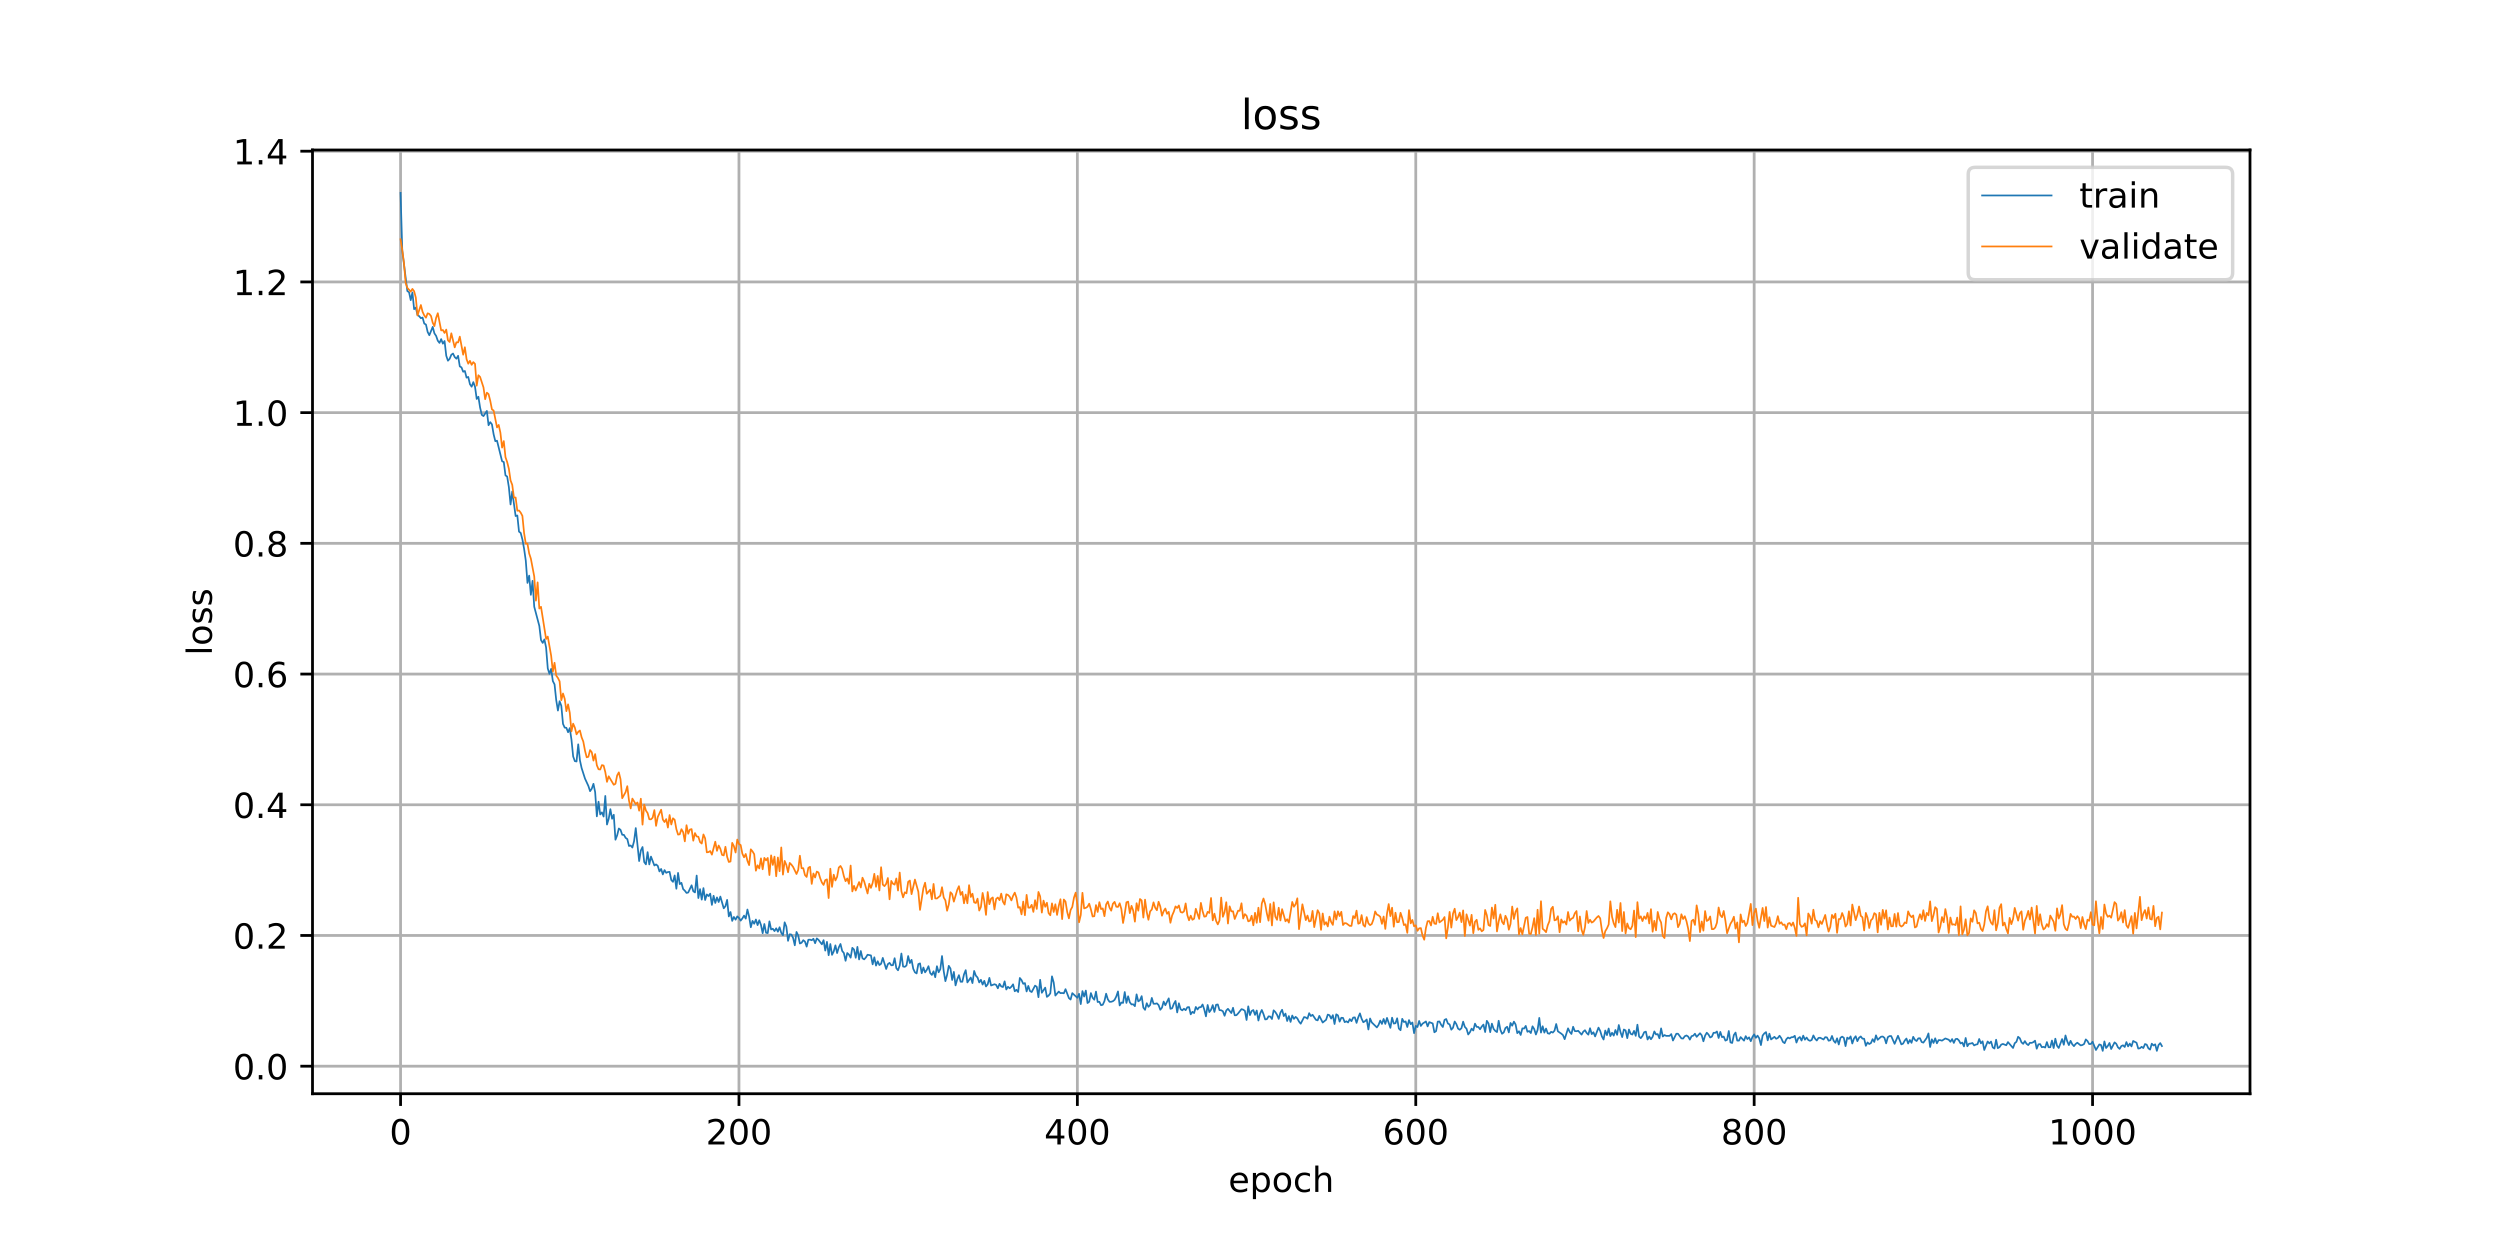 <?xml version="1.0" encoding="utf-8" standalone="no"?>
<!DOCTYPE svg PUBLIC "-//W3C//DTD SVG 1.1//EN"
  "http://www.w3.org/Graphics/SVG/1.1/DTD/svg11.dtd">
<!-- Created with matplotlib (https://matplotlib.org/) -->
<svg height="360pt" version="1.1" viewBox="0 0 720 360" width="720pt" xmlns="http://www.w3.org/2000/svg" xmlns:xlink="http://www.w3.org/1999/xlink">
 <defs>
  <style type="text/css">
*{stroke-linecap:butt;stroke-linejoin:round;}
  </style>
 </defs>
 <g id="figure_1">
  <g id="patch_1">
   <path d="M 0 360 
L 720 360 
L 720 0 
L 0 0 
z
" style="fill:#ffffff;"/>
  </g>
  <g id="axes_1">
   <g id="patch_2">
    <path d="M 90 315 
L 648 315 
L 648 43.2 
L 90 43.2 
z
" style="fill:#ffffff;"/>
   </g>
   <g id="matplotlib.axis_1">
    <g id="xtick_1">
     <g id="line2d_1">
      <path clip-path="url(#pe6200039af)" d="M 115.364 315 
L 115.364 43.2 
" style="fill:none;stroke:#b0b0b0;stroke-linecap:square;stroke-width:0.8;"/>
     </g>
     <g id="line2d_2">
      <defs>
       <path d="M 0 0 
L 0 3.5 
" id="m873f5fcf27" style="stroke:#000000;stroke-width:0.8;"/>
      </defs>
      <g>
       <use style="stroke:#000000;stroke-width:0.8;" x="115.364" xlink:href="#m873f5fcf27" y="315"/>
      </g>
     </g>
     <g id="text_1">
      <!-- 0 -->
      <defs>
       <path d="M 31.781 66.406 
Q 24.172 66.406 20.328 58.906 
Q 16.5 51.422 16.5 36.375 
Q 16.5 21.391 20.328 13.891 
Q 24.172 6.391 31.781 6.391 
Q 39.453 6.391 43.281 13.891 
Q 47.125 21.391 47.125 36.375 
Q 47.125 51.422 43.281 58.906 
Q 39.453 66.406 31.781 66.406 
z
M 31.781 74.219 
Q 44.047 74.219 50.516 64.516 
Q 56.984 54.828 56.984 36.375 
Q 56.984 17.969 50.516 8.266 
Q 44.047 -1.422 31.781 -1.422 
Q 19.531 -1.422 13.062 8.266 
Q 6.594 17.969 6.594 36.375 
Q 6.594 54.828 13.062 64.516 
Q 19.531 74.219 31.781 74.219 
z
" id="DejaVuSans-48"/>
      </defs>
      <g transform="translate(112.182 329.598)scale(0.1 -0.1)">
       <use xlink:href="#DejaVuSans-48"/>
      </g>
     </g>
    </g>
    <g id="xtick_2">
     <g id="line2d_3">
      <path clip-path="url(#pe6200039af)" d="M 212.822 315 
L 212.822 43.2 
" style="fill:none;stroke:#b0b0b0;stroke-linecap:square;stroke-width:0.8;"/>
     </g>
     <g id="line2d_4">
      <g>
       <use style="stroke:#000000;stroke-width:0.8;" x="212.822" xlink:href="#m873f5fcf27" y="315"/>
      </g>
     </g>
     <g id="text_2">
      <!-- 200 -->
      <defs>
       <path d="M 19.188 8.297 
L 53.609 8.297 
L 53.609 0 
L 7.328 0 
L 7.328 8.297 
Q 12.938 14.109 22.625 23.891 
Q 32.328 33.688 34.812 36.531 
Q 39.547 41.844 41.422 45.531 
Q 43.312 49.219 43.312 52.781 
Q 43.312 58.594 39.234 62.25 
Q 35.156 65.922 28.609 65.922 
Q 23.969 65.922 18.812 64.312 
Q 13.672 62.703 7.812 59.422 
L 7.812 69.391 
Q 13.766 71.781 18.938 73 
Q 24.125 74.219 28.422 74.219 
Q 39.75 74.219 46.484 68.547 
Q 53.219 62.891 53.219 53.422 
Q 53.219 48.922 51.531 44.891 
Q 49.859 40.875 45.406 35.406 
Q 44.188 33.984 37.641 27.219 
Q 31.109 20.453 19.188 8.297 
z
" id="DejaVuSans-50"/>
      </defs>
      <g transform="translate(203.279 329.598)scale(0.1 -0.1)">
       <use xlink:href="#DejaVuSans-50"/>
       <use x="63.623" xlink:href="#DejaVuSans-48"/>
       <use x="127.246" xlink:href="#DejaVuSans-48"/>
      </g>
     </g>
    </g>
    <g id="xtick_3">
     <g id="line2d_5">
      <path clip-path="url(#pe6200039af)" d="M 310.281 315 
L 310.281 43.2 
" style="fill:none;stroke:#b0b0b0;stroke-linecap:square;stroke-width:0.8;"/>
     </g>
     <g id="line2d_6">
      <g>
       <use style="stroke:#000000;stroke-width:0.8;" x="310.281" xlink:href="#m873f5fcf27" y="315"/>
      </g>
     </g>
     <g id="text_3">
      <!-- 400 -->
      <defs>
       <path d="M 37.797 64.312 
L 12.891 25.391 
L 37.797 25.391 
z
M 35.203 72.906 
L 47.609 72.906 
L 47.609 25.391 
L 58.016 25.391 
L 58.016 17.188 
L 47.609 17.188 
L 47.609 0 
L 37.797 0 
L 37.797 17.188 
L 4.891 17.188 
L 4.891 26.703 
z
" id="DejaVuSans-52"/>
      </defs>
      <g transform="translate(300.737 329.598)scale(0.1 -0.1)">
       <use xlink:href="#DejaVuSans-52"/>
       <use x="63.623" xlink:href="#DejaVuSans-48"/>
       <use x="127.246" xlink:href="#DejaVuSans-48"/>
      </g>
     </g>
    </g>
    <g id="xtick_4">
     <g id="line2d_7">
      <path clip-path="url(#pe6200039af)" d="M 407.74 315 
L 407.74 43.2 
" style="fill:none;stroke:#b0b0b0;stroke-linecap:square;stroke-width:0.8;"/>
     </g>
     <g id="line2d_8">
      <g>
       <use style="stroke:#000000;stroke-width:0.8;" x="407.74" xlink:href="#m873f5fcf27" y="315"/>
      </g>
     </g>
     <g id="text_4">
      <!-- 600 -->
      <defs>
       <path d="M 33.016 40.375 
Q 26.375 40.375 22.484 35.828 
Q 18.609 31.297 18.609 23.391 
Q 18.609 15.531 22.484 10.953 
Q 26.375 6.391 33.016 6.391 
Q 39.656 6.391 43.531 10.953 
Q 47.406 15.531 47.406 23.391 
Q 47.406 31.297 43.531 35.828 
Q 39.656 40.375 33.016 40.375 
z
M 52.594 71.297 
L 52.594 62.312 
Q 48.875 64.062 45.094 64.984 
Q 41.312 65.922 37.594 65.922 
Q 27.828 65.922 22.672 59.328 
Q 17.531 52.734 16.797 39.406 
Q 19.672 43.656 24.016 45.922 
Q 28.375 48.188 33.594 48.188 
Q 44.578 48.188 50.953 41.516 
Q 57.328 34.859 57.328 23.391 
Q 57.328 12.156 50.688 5.359 
Q 44.047 -1.422 33.016 -1.422 
Q 20.359 -1.422 13.672 8.266 
Q 6.984 17.969 6.984 36.375 
Q 6.984 53.656 15.188 63.938 
Q 23.391 74.219 37.203 74.219 
Q 40.922 74.219 44.703 73.484 
Q 48.484 72.75 52.594 71.297 
z
" id="DejaVuSans-54"/>
      </defs>
      <g transform="translate(398.196 329.598)scale(0.1 -0.1)">
       <use xlink:href="#DejaVuSans-54"/>
       <use x="63.623" xlink:href="#DejaVuSans-48"/>
       <use x="127.246" xlink:href="#DejaVuSans-48"/>
      </g>
     </g>
    </g>
    <g id="xtick_5">
     <g id="line2d_9">
      <path clip-path="url(#pe6200039af)" d="M 505.199 315 
L 505.199 43.2 
" style="fill:none;stroke:#b0b0b0;stroke-linecap:square;stroke-width:0.8;"/>
     </g>
     <g id="line2d_10">
      <g>
       <use style="stroke:#000000;stroke-width:0.8;" x="505.199" xlink:href="#m873f5fcf27" y="315"/>
      </g>
     </g>
     <g id="text_5">
      <!-- 800 -->
      <defs>
       <path d="M 31.781 34.625 
Q 24.75 34.625 20.719 30.859 
Q 16.703 27.094 16.703 20.516 
Q 16.703 13.922 20.719 10.156 
Q 24.75 6.391 31.781 6.391 
Q 38.812 6.391 42.859 10.172 
Q 46.922 13.969 46.922 20.516 
Q 46.922 27.094 42.891 30.859 
Q 38.875 34.625 31.781 34.625 
z
M 21.922 38.812 
Q 15.578 40.375 12.031 44.719 
Q 8.5 49.078 8.5 55.328 
Q 8.5 64.062 14.719 69.141 
Q 20.953 74.219 31.781 74.219 
Q 42.672 74.219 48.875 69.141 
Q 55.078 64.062 55.078 55.328 
Q 55.078 49.078 51.531 44.719 
Q 48 40.375 41.703 38.812 
Q 48.828 37.156 52.797 32.312 
Q 56.781 27.484 56.781 20.516 
Q 56.781 9.906 50.312 4.234 
Q 43.844 -1.422 31.781 -1.422 
Q 19.734 -1.422 13.25 4.234 
Q 6.781 9.906 6.781 20.516 
Q 6.781 27.484 10.781 32.312 
Q 14.797 37.156 21.922 38.812 
z
M 18.312 54.391 
Q 18.312 48.734 21.844 45.562 
Q 25.391 42.391 31.781 42.391 
Q 38.141 42.391 41.719 45.562 
Q 45.312 48.734 45.312 54.391 
Q 45.312 60.062 41.719 63.234 
Q 38.141 66.406 31.781 66.406 
Q 25.391 66.406 21.844 63.234 
Q 18.312 60.062 18.312 54.391 
z
" id="DejaVuSans-56"/>
      </defs>
      <g transform="translate(495.655 329.598)scale(0.1 -0.1)">
       <use xlink:href="#DejaVuSans-56"/>
       <use x="63.623" xlink:href="#DejaVuSans-48"/>
       <use x="127.246" xlink:href="#DejaVuSans-48"/>
      </g>
     </g>
    </g>
    <g id="xtick_6">
     <g id="line2d_11">
      <path clip-path="url(#pe6200039af)" d="M 602.657 315 
L 602.657 43.2 
" style="fill:none;stroke:#b0b0b0;stroke-linecap:square;stroke-width:0.8;"/>
     </g>
     <g id="line2d_12">
      <g>
       <use style="stroke:#000000;stroke-width:0.8;" x="602.657" xlink:href="#m873f5fcf27" y="315"/>
      </g>
     </g>
     <g id="text_6">
      <!-- 1000 -->
      <defs>
       <path d="M 12.406 8.297 
L 28.516 8.297 
L 28.516 63.922 
L 10.984 60.406 
L 10.984 69.391 
L 28.422 72.906 
L 38.281 72.906 
L 38.281 8.297 
L 54.391 8.297 
L 54.391 0 
L 12.406 0 
z
" id="DejaVuSans-49"/>
      </defs>
      <g transform="translate(589.932 329.598)scale(0.1 -0.1)">
       <use xlink:href="#DejaVuSans-49"/>
       <use x="63.623" xlink:href="#DejaVuSans-48"/>
       <use x="127.246" xlink:href="#DejaVuSans-48"/>
       <use x="190.869" xlink:href="#DejaVuSans-48"/>
      </g>
     </g>
    </g>
    <g id="text_7">
     <!-- epoch -->
     <defs>
      <path d="M 56.203 29.594 
L 56.203 25.203 
L 14.891 25.203 
Q 15.484 15.922 20.484 11.062 
Q 25.484 6.203 34.422 6.203 
Q 39.594 6.203 44.453 7.469 
Q 49.312 8.734 54.109 11.281 
L 54.109 2.781 
Q 49.266 0.734 44.188 -0.344 
Q 39.109 -1.422 33.891 -1.422 
Q 20.797 -1.422 13.156 6.188 
Q 5.516 13.812 5.516 26.812 
Q 5.516 40.234 12.766 48.109 
Q 20.016 56 32.328 56 
Q 43.359 56 49.781 48.891 
Q 56.203 41.797 56.203 29.594 
z
M 47.219 32.234 
Q 47.125 39.594 43.094 43.984 
Q 39.062 48.391 32.422 48.391 
Q 24.906 48.391 20.391 44.141 
Q 15.875 39.891 15.188 32.172 
z
" id="DejaVuSans-101"/>
      <path d="M 18.109 8.203 
L 18.109 -20.797 
L 9.078 -20.797 
L 9.078 54.688 
L 18.109 54.688 
L 18.109 46.391 
Q 20.953 51.266 25.266 53.625 
Q 29.594 56 35.594 56 
Q 45.562 56 51.781 48.094 
Q 58.016 40.188 58.016 27.297 
Q 58.016 14.406 51.781 6.484 
Q 45.562 -1.422 35.594 -1.422 
Q 29.594 -1.422 25.266 0.953 
Q 20.953 3.328 18.109 8.203 
z
M 48.688 27.297 
Q 48.688 37.203 44.609 42.844 
Q 40.531 48.484 33.406 48.484 
Q 26.266 48.484 22.188 42.844 
Q 18.109 37.203 18.109 27.297 
Q 18.109 17.391 22.188 11.75 
Q 26.266 6.109 33.406 6.109 
Q 40.531 6.109 44.609 11.75 
Q 48.688 17.391 48.688 27.297 
z
" id="DejaVuSans-112"/>
      <path d="M 30.609 48.391 
Q 23.391 48.391 19.188 42.75 
Q 14.984 37.109 14.984 27.297 
Q 14.984 17.484 19.156 11.844 
Q 23.344 6.203 30.609 6.203 
Q 37.797 6.203 41.984 11.859 
Q 46.188 17.531 46.188 27.297 
Q 46.188 37.016 41.984 42.703 
Q 37.797 48.391 30.609 48.391 
z
M 30.609 56 
Q 42.328 56 49.016 48.375 
Q 55.719 40.766 55.719 27.297 
Q 55.719 13.875 49.016 6.219 
Q 42.328 -1.422 30.609 -1.422 
Q 18.844 -1.422 12.172 6.219 
Q 5.516 13.875 5.516 27.297 
Q 5.516 40.766 12.172 48.375 
Q 18.844 56 30.609 56 
z
" id="DejaVuSans-111"/>
      <path d="M 48.781 52.594 
L 48.781 44.188 
Q 44.969 46.297 41.141 47.344 
Q 37.312 48.391 33.406 48.391 
Q 24.656 48.391 19.812 42.844 
Q 14.984 37.312 14.984 27.297 
Q 14.984 17.281 19.812 11.734 
Q 24.656 6.203 33.406 6.203 
Q 37.312 6.203 41.141 7.25 
Q 44.969 8.297 48.781 10.406 
L 48.781 2.094 
Q 45.016 0.344 40.984 -0.531 
Q 36.969 -1.422 32.422 -1.422 
Q 20.062 -1.422 12.781 6.344 
Q 5.516 14.109 5.516 27.297 
Q 5.516 40.672 12.859 48.328 
Q 20.219 56 33.016 56 
Q 37.156 56 41.109 55.141 
Q 45.062 54.297 48.781 52.594 
z
" id="DejaVuSans-99"/>
      <path d="M 54.891 33.016 
L 54.891 0 
L 45.906 0 
L 45.906 32.719 
Q 45.906 40.484 42.875 44.328 
Q 39.844 48.188 33.797 48.188 
Q 26.516 48.188 22.312 43.547 
Q 18.109 38.922 18.109 30.906 
L 18.109 0 
L 9.078 0 
L 9.078 75.984 
L 18.109 75.984 
L 18.109 46.188 
Q 21.344 51.125 25.703 53.562 
Q 30.078 56 35.797 56 
Q 45.219 56 50.047 50.172 
Q 54.891 44.344 54.891 33.016 
z
" id="DejaVuSans-104"/>
     </defs>
     <g transform="translate(353.772 343.277)scale(0.1 -0.1)">
      <use xlink:href="#DejaVuSans-101"/>
      <use x="61.523" xlink:href="#DejaVuSans-112"/>
      <use x="125" xlink:href="#DejaVuSans-111"/>
      <use x="186.182" xlink:href="#DejaVuSans-99"/>
      <use x="241.162" xlink:href="#DejaVuSans-104"/>
     </g>
    </g>
   </g>
   <g id="matplotlib.axis_2">
    <g id="ytick_1">
     <g id="line2d_13">
      <path clip-path="url(#pe6200039af)" d="M 90 307.064 
L 648 307.064 
" style="fill:none;stroke:#b0b0b0;stroke-linecap:square;stroke-width:0.8;"/>
     </g>
     <g id="line2d_14">
      <defs>
       <path d="M 0 0 
L -3.5 0 
" id="m0baf0bce01" style="stroke:#000000;stroke-width:0.8;"/>
      </defs>
      <g>
       <use style="stroke:#000000;stroke-width:0.8;" x="90" xlink:href="#m0baf0bce01" y="307.064"/>
      </g>
     </g>
     <g id="text_8">
      <!-- 0.0 -->
      <defs>
       <path d="M 10.688 12.406 
L 21 12.406 
L 21 0 
L 10.688 0 
z
" id="DejaVuSans-46"/>
      </defs>
      <g transform="translate(67.097 310.863)scale(0.1 -0.1)">
       <use xlink:href="#DejaVuSans-48"/>
       <use x="63.623" xlink:href="#DejaVuSans-46"/>
       <use x="95.41" xlink:href="#DejaVuSans-48"/>
      </g>
     </g>
    </g>
    <g id="ytick_2">
     <g id="line2d_15">
      <path clip-path="url(#pe6200039af)" d="M 90 269.42 
L 648 269.42 
" style="fill:none;stroke:#b0b0b0;stroke-linecap:square;stroke-width:0.8;"/>
     </g>
     <g id="line2d_16">
      <g>
       <use style="stroke:#000000;stroke-width:0.8;" x="90" xlink:href="#m0baf0bce01" y="269.42"/>
      </g>
     </g>
     <g id="text_9">
      <!-- 0.2 -->
      <g transform="translate(67.097 273.219)scale(0.1 -0.1)">
       <use xlink:href="#DejaVuSans-48"/>
       <use x="63.623" xlink:href="#DejaVuSans-46"/>
       <use x="95.41" xlink:href="#DejaVuSans-50"/>
      </g>
     </g>
    </g>
    <g id="ytick_3">
     <g id="line2d_17">
      <path clip-path="url(#pe6200039af)" d="M 90 231.775 
L 648 231.775 
" style="fill:none;stroke:#b0b0b0;stroke-linecap:square;stroke-width:0.8;"/>
     </g>
     <g id="line2d_18">
      <g>
       <use style="stroke:#000000;stroke-width:0.8;" x="90" xlink:href="#m0baf0bce01" y="231.775"/>
      </g>
     </g>
     <g id="text_10">
      <!-- 0.4 -->
      <g transform="translate(67.097 235.574)scale(0.1 -0.1)">
       <use xlink:href="#DejaVuSans-48"/>
       <use x="63.623" xlink:href="#DejaVuSans-46"/>
       <use x="95.41" xlink:href="#DejaVuSans-52"/>
      </g>
     </g>
    </g>
    <g id="ytick_4">
     <g id="line2d_19">
      <path clip-path="url(#pe6200039af)" d="M 90 194.13 
L 648 194.13 
" style="fill:none;stroke:#b0b0b0;stroke-linecap:square;stroke-width:0.8;"/>
     </g>
     <g id="line2d_20">
      <g>
       <use style="stroke:#000000;stroke-width:0.8;" x="90" xlink:href="#m0baf0bce01" y="194.13"/>
      </g>
     </g>
     <g id="text_11">
      <!-- 0.6 -->
      <g transform="translate(67.097 197.929)scale(0.1 -0.1)">
       <use xlink:href="#DejaVuSans-48"/>
       <use x="63.623" xlink:href="#DejaVuSans-46"/>
       <use x="95.41" xlink:href="#DejaVuSans-54"/>
      </g>
     </g>
    </g>
    <g id="ytick_5">
     <g id="line2d_21">
      <path clip-path="url(#pe6200039af)" d="M 90 156.486 
L 648 156.486 
" style="fill:none;stroke:#b0b0b0;stroke-linecap:square;stroke-width:0.8;"/>
     </g>
     <g id="line2d_22">
      <g>
       <use style="stroke:#000000;stroke-width:0.8;" x="90" xlink:href="#m0baf0bce01" y="156.486"/>
      </g>
     </g>
     <g id="text_12">
      <!-- 0.8 -->
      <g transform="translate(67.097 160.285)scale(0.1 -0.1)">
       <use xlink:href="#DejaVuSans-48"/>
       <use x="63.623" xlink:href="#DejaVuSans-46"/>
       <use x="95.41" xlink:href="#DejaVuSans-56"/>
      </g>
     </g>
    </g>
    <g id="ytick_6">
     <g id="line2d_23">
      <path clip-path="url(#pe6200039af)" d="M 90 118.841 
L 648 118.841 
" style="fill:none;stroke:#b0b0b0;stroke-linecap:square;stroke-width:0.8;"/>
     </g>
     <g id="line2d_24">
      <g>
       <use style="stroke:#000000;stroke-width:0.8;" x="90" xlink:href="#m0baf0bce01" y="118.841"/>
      </g>
     </g>
     <g id="text_13">
      <!-- 1.0 -->
      <g transform="translate(67.097 122.64)scale(0.1 -0.1)">
       <use xlink:href="#DejaVuSans-49"/>
       <use x="63.623" xlink:href="#DejaVuSans-46"/>
       <use x="95.41" xlink:href="#DejaVuSans-48"/>
      </g>
     </g>
    </g>
    <g id="ytick_7">
     <g id="line2d_25">
      <path clip-path="url(#pe6200039af)" d="M 90 81.196 
L 648 81.196 
" style="fill:none;stroke:#b0b0b0;stroke-linecap:square;stroke-width:0.8;"/>
     </g>
     <g id="line2d_26">
      <g>
       <use style="stroke:#000000;stroke-width:0.8;" x="90" xlink:href="#m0baf0bce01" y="81.196"/>
      </g>
     </g>
     <g id="text_14">
      <!-- 1.2 -->
      <g transform="translate(67.097 84.996)scale(0.1 -0.1)">
       <use xlink:href="#DejaVuSans-49"/>
       <use x="63.623" xlink:href="#DejaVuSans-46"/>
       <use x="95.41" xlink:href="#DejaVuSans-50"/>
      </g>
     </g>
    </g>
    <g id="ytick_8">
     <g id="line2d_27">
      <path clip-path="url(#pe6200039af)" d="M 90 43.552 
L 648 43.552 
" style="fill:none;stroke:#b0b0b0;stroke-linecap:square;stroke-width:0.8;"/>
     </g>
     <g id="line2d_28">
      <g>
       <use style="stroke:#000000;stroke-width:0.8;" x="90" xlink:href="#m0baf0bce01" y="43.552"/>
      </g>
     </g>
     <g id="text_15">
      <!-- 1.4 -->
      <g transform="translate(67.097 47.351)scale(0.1 -0.1)">
       <use xlink:href="#DejaVuSans-49"/>
       <use x="63.623" xlink:href="#DejaVuSans-46"/>
       <use x="95.41" xlink:href="#DejaVuSans-52"/>
      </g>
     </g>
    </g>
    <g id="text_16">
     <!-- loss -->
     <defs>
      <path d="M 9.422 75.984 
L 18.406 75.984 
L 18.406 0 
L 9.422 0 
z
" id="DejaVuSans-108"/>
      <path d="M 44.281 53.078 
L 44.281 44.578 
Q 40.484 46.531 36.375 47.5 
Q 32.281 48.484 27.875 48.484 
Q 21.188 48.484 17.844 46.438 
Q 14.5 44.391 14.5 40.281 
Q 14.5 37.156 16.891 35.375 
Q 19.281 33.594 26.516 31.984 
L 29.594 31.297 
Q 39.156 29.25 43.188 25.516 
Q 47.219 21.781 47.219 15.094 
Q 47.219 7.469 41.188 3.016 
Q 35.156 -1.422 24.609 -1.422 
Q 20.219 -1.422 15.453 -0.562 
Q 10.688 0.297 5.422 2 
L 5.422 11.281 
Q 10.406 8.688 15.234 7.391 
Q 20.062 6.109 24.812 6.109 
Q 31.156 6.109 34.562 8.281 
Q 37.984 10.453 37.984 14.406 
Q 37.984 18.062 35.516 20.016 
Q 33.062 21.969 24.703 23.781 
L 21.578 24.516 
Q 13.234 26.266 9.516 29.906 
Q 5.812 33.547 5.812 39.891 
Q 5.812 47.609 11.281 51.797 
Q 16.75 56 26.812 56 
Q 31.781 56 36.172 55.266 
Q 40.578 54.547 44.281 53.078 
z
" id="DejaVuSans-115"/>
     </defs>
     <g transform="translate(61.017 188.758)rotate(-90)scale(0.1 -0.1)">
      <use xlink:href="#DejaVuSans-108"/>
      <use x="27.783" xlink:href="#DejaVuSans-111"/>
      <use x="88.965" xlink:href="#DejaVuSans-115"/>
      <use x="141.064" xlink:href="#DejaVuSans-115"/>
     </g>
    </g>
   </g>
   <g id="line2d_29">
    <path clip-path="url(#pe6200039af)" d="M 115.364 55.555 
L 115.851 72.182 
L 117.313 83.84 
L 117.8 84.137 
L 118.287 86.436 
L 118.775 84.225 
L 119.262 89.035 
L 119.749 88.592 
L 120.237 90.692 
L 120.724 91.067 
L 121.211 91.638 
L 121.698 91.453 
L 122.186 93.189 
L 122.673 93.465 
L 123.16 95.598 
L 123.648 96.547 
L 124.622 94.141 
L 125.11 96.001 
L 125.597 96.732 
L 126.084 98.121 
L 126.571 98.756 
L 127.059 97.667 
L 127.546 98.972 
L 128.033 98.215 
L 128.521 102.455 
L 129.008 103.88 
L 129.495 103.34 
L 129.982 102.172 
L 130.47 101.822 
L 130.957 102.829 
L 131.444 103.299 
L 131.932 102.473 
L 132.419 105.524 
L 132.906 105.807 
L 133.394 107.057 
L 133.881 106.841 
L 134.368 108.757 
L 134.855 108.557 
L 135.343 110.651 
L 135.83 111.368 
L 136.317 110.054 
L 136.805 111.382 
L 137.292 114.901 
L 137.779 114.267 
L 138.266 117.381 
L 138.754 119.47 
L 139.241 119.836 
L 140.216 118.353 
L 140.703 122.462 
L 141.19 121.582 
L 141.677 122.217 
L 142.165 125.086 
L 142.652 127.06 
L 143.139 126.923 
L 144.601 132.838 
L 145.089 133.067 
L 145.576 136.916 
L 146.063 137.242 
L 146.55 140.279 
L 147.038 145.28 
L 147.525 141.555 
L 148.5 148.619 
L 148.987 148.458 
L 149.474 153.11 
L 149.961 153.485 
L 150.449 155.347 
L 150.936 158.036 
L 151.423 161.447 
L 151.911 167.878 
L 152.398 165.781 
L 152.885 171.302 
L 153.373 167.288 
L 153.86 174.738 
L 155.322 180.256 
L 155.809 184.337 
L 156.296 185.157 
L 156.784 184.156 
L 157.271 186.464 
L 157.758 192.515 
L 158.245 194.069 
L 158.733 192.634 
L 159.22 196.154 
L 159.707 197.097 
L 160.195 201.669 
L 160.682 204.632 
L 161.169 201.961 
L 161.657 203.264 
L 162.144 208.481 
L 162.631 209.549 
L 163.118 209.614 
L 163.606 210.887 
L 164.093 209.694 
L 164.58 213.011 
L 165.068 217.851 
L 165.555 219.205 
L 166.042 219.312 
L 166.529 214.374 
L 167.017 218.964 
L 167.504 221.194 
L 168.479 224.238 
L 169.453 226.356 
L 169.941 227.855 
L 170.428 227.146 
L 170.915 225.739 
L 171.402 228.134 
L 171.89 235.103 
L 172.377 230.893 
L 172.864 234.565 
L 173.352 233.964 
L 173.839 235.161 
L 174.326 229.238 
L 174.813 237.461 
L 175.301 235.839 
L 175.788 233.053 
L 176.275 235.795 
L 176.763 234.657 
L 177.25 241.832 
L 177.737 240.59 
L 178.225 238.613 
L 178.712 238.997 
L 179.199 240.411 
L 179.686 240.446 
L 180.174 241.303 
L 180.661 241.647 
L 181.148 243.638 
L 181.636 243.501 
L 182.123 244.09 
L 182.61 242.253 
L 183.097 238.497 
L 184.072 247.982 
L 184.559 244.952 
L 185.047 243.943 
L 185.534 248.262 
L 186.021 248.941 
L 186.509 245.427 
L 186.996 248.95 
L 187.483 246.701 
L 188.458 249.258 
L 188.945 248.955 
L 189.432 249.363 
L 189.92 250.966 
L 190.407 250.258 
L 190.894 251.828 
L 191.381 250.589 
L 191.869 251.377 
L 192.356 251.144 
L 192.843 251.099 
L 193.331 253.458 
L 193.818 253.971 
L 194.305 252.138 
L 194.793 255.951 
L 195.28 251.405 
L 195.767 254.621 
L 196.254 254.26 
L 196.742 256.047 
L 197.229 256.523 
L 197.716 257.16 
L 198.204 257.049 
L 199.178 254.965 
L 199.665 256.683 
L 200.153 257.015 
L 200.64 252.17 
L 201.127 258.634 
L 201.615 256.082 
L 202.102 259.082 
L 202.589 255.783 
L 203.077 259.197 
L 203.564 257.596 
L 204.051 258.065 
L 204.538 257.378 
L 205.026 260.602 
L 205.513 257.987 
L 206 260.048 
L 206.488 258.464 
L 206.975 259.778 
L 207.462 258.213 
L 208.437 261.592 
L 208.924 260.986 
L 209.411 259.169 
L 209.899 263.926 
L 210.386 262.673 
L 210.873 265.212 
L 211.36 264.081 
L 211.848 264.865 
L 212.335 263.925 
L 212.822 264.359 
L 213.31 265.134 
L 213.797 264.513 
L 214.284 263.7 
L 214.772 264.569 
L 215.259 261.95 
L 215.746 263.964 
L 216.233 267.042 
L 216.721 265.219 
L 217.208 266.034 
L 217.695 264.828 
L 218.183 266.429 
L 218.67 265.037 
L 219.157 266.392 
L 219.644 268.757 
L 220.132 266.119 
L 220.619 268.631 
L 221.106 268.733 
L 221.594 265.362 
L 222.081 267.677 
L 222.568 267.476 
L 223.056 268.148 
L 223.543 267.355 
L 224.03 268.32 
L 224.517 267.049 
L 225.005 268.661 
L 225.492 269.348 
L 225.979 265.635 
L 226.467 266.861 
L 226.954 270.948 
L 227.441 269.073 
L 227.928 269.154 
L 228.416 270.134 
L 228.903 272.241 
L 229.39 268.408 
L 229.878 269.395 
L 230.365 271.73 
L 230.852 271.516 
L 231.34 270.778 
L 231.827 271.176 
L 232.314 272.621 
L 232.801 270.654 
L 233.289 270.622 
L 233.776 270.786 
L 234.263 270.373 
L 234.751 271.643 
L 235.238 270.265 
L 235.725 270.675 
L 236.7 271.967 
L 237.187 270.764 
L 237.674 273.766 
L 238.162 271.264 
L 238.649 275.094 
L 239.136 271.887 
L 239.624 274.992 
L 240.111 274.016 
L 240.598 272.269 
L 241.085 274.476 
L 241.573 272.849 
L 242.06 271.866 
L 242.547 273.866 
L 243.035 274.473 
L 243.522 276.701 
L 244.009 274.47 
L 244.496 274.922 
L 244.984 275.804 
L 245.471 272.975 
L 245.958 273.468 
L 246.446 275.829 
L 246.933 272.71 
L 247.42 276.316 
L 247.908 273.896 
L 248.395 275.993 
L 248.882 276.297 
L 249.369 275.754 
L 249.857 274.965 
L 250.831 275.163 
L 251.319 277.726 
L 251.806 275.7 
L 252.293 278.086 
L 252.78 276.841 
L 253.268 277.932 
L 253.755 277.566 
L 254.242 275.877 
L 255.217 279.067 
L 255.704 277.673 
L 256.192 277.307 
L 256.679 277.995 
L 257.166 277.975 
L 257.653 275.966 
L 258.141 278.829 
L 258.628 279.444 
L 259.115 278.063 
L 259.603 274.62 
L 260.09 278.352 
L 260.577 278.455 
L 261.064 278.056 
L 261.552 275.351 
L 262.039 277.352 
L 262.526 276.432 
L 263.014 279.005 
L 263.501 280.035 
L 263.988 280.341 
L 264.476 277.669 
L 264.963 277.453 
L 265.45 280.293 
L 265.937 278.656 
L 266.425 280.039 
L 266.912 279.334 
L 267.399 278.268 
L 267.887 280.22 
L 268.374 280.78 
L 268.861 279.733 
L 269.348 281.435 
L 269.836 278.28 
L 270.323 280.019 
L 270.81 279.114 
L 271.298 275.348 
L 271.785 279.682 
L 272.272 282.563 
L 272.759 280.801 
L 273.247 278.165 
L 273.734 278.949 
L 274.221 282.225 
L 274.709 279.919 
L 275.196 283.79 
L 275.683 282.03 
L 276.171 280.847 
L 276.658 282.736 
L 277.145 282.737 
L 277.632 280.624 
L 278.12 279.408 
L 278.607 282.938 
L 279.582 281.533 
L 280.069 283.124 
L 280.556 279.641 
L 281.043 280.981 
L 281.531 281.523 
L 282.018 282.939 
L 282.505 282.186 
L 282.993 283.555 
L 283.48 282.481 
L 283.967 284.096 
L 284.455 283.48 
L 284.942 281.635 
L 285.429 283.829 
L 286.404 283.462 
L 286.891 283.65 
L 287.378 284.635 
L 287.866 283.339 
L 288.353 284.091 
L 288.84 284.262 
L 289.327 282.631 
L 289.815 284.969 
L 290.302 284.204 
L 290.789 284.614 
L 291.277 284.181 
L 291.764 283.49 
L 292.251 285.474 
L 292.739 285.068 
L 293.226 285.696 
L 293.713 281.658 
L 294.2 282.261 
L 294.688 283.333 
L 295.175 283.132 
L 295.662 285.533 
L 296.15 283.95 
L 296.637 285.427 
L 297.124 285.706 
L 298.099 283.867 
L 298.586 284.202 
L 299.073 287.187 
L 299.561 282.187 
L 300.048 285.913 
L 301.023 284.444 
L 301.51 287.096 
L 301.997 286.732 
L 302.484 286.082 
L 302.972 281.192 
L 303.459 282.938 
L 303.946 286.721 
L 304.921 285.574 
L 305.408 286.031 
L 305.895 285.98 
L 306.383 286.069 
L 306.87 284.882 
L 307.845 287.447 
L 308.332 287.862 
L 308.819 286.023 
L 310.281 287.362 
L 310.768 286.222 
L 311.256 289.176 
L 311.743 285.444 
L 312.23 287.004 
L 312.718 285.291 
L 313.205 288.875 
L 313.692 288.503 
L 314.179 286.013 
L 314.667 287.348 
L 315.154 287.919 
L 315.641 285.591 
L 316.129 288.576 
L 316.616 288.519 
L 317.103 289.502 
L 317.591 289.378 
L 318.078 288.319 
L 318.565 286.188 
L 319.052 287.804 
L 319.54 288.519 
L 320.027 288.508 
L 320.514 288.348 
L 321.002 287.948 
L 321.489 286.988 
L 321.976 285.537 
L 322.463 289.565 
L 322.951 288.729 
L 323.438 288.83 
L 323.925 285.714 
L 324.413 288.836 
L 324.9 286.931 
L 325.387 288.67 
L 325.875 289.276 
L 326.362 289.232 
L 326.849 289.78 
L 327.336 286.385 
L 327.824 288.389 
L 328.311 288.069 
L 328.798 286.892 
L 329.286 290.201 
L 329.773 290.835 
L 330.26 288.93 
L 330.747 289.965 
L 331.235 289.447 
L 331.722 287.404 
L 332.209 289.075 
L 332.697 289.088 
L 333.184 288.965 
L 333.671 289.457 
L 334.159 290.814 
L 334.646 290.212 
L 335.133 288.456 
L 335.62 289.502 
L 336.595 287.526 
L 337.082 290.533 
L 337.57 290.392 
L 338.057 289.132 
L 338.544 288.281 
L 339.031 291.576 
L 339.519 288.949 
L 340.006 290.648 
L 340.493 290.981 
L 340.981 290.515 
L 341.468 290.924 
L 341.955 290.091 
L 342.442 290.04 
L 342.93 292.124 
L 343.417 291.403 
L 343.904 291.759 
L 344.392 290.003 
L 344.879 290.731 
L 345.366 290.089 
L 345.854 290.074 
L 346.341 289.293 
L 346.828 290.727 
L 347.315 292.704 
L 347.803 289.439 
L 348.29 291.478 
L 348.777 290.816 
L 349.265 289.465 
L 349.752 291.429 
L 350.239 289.367 
L 350.726 289.285 
L 351.214 290.916 
L 351.701 290.96 
L 352.188 291.238 
L 352.676 292.538 
L 353.163 291.029 
L 353.65 290.541 
L 354.625 291.756 
L 355.112 290.243 
L 355.599 292.408 
L 356.087 292.378 
L 356.574 291.867 
L 357.549 290.633 
L 358.036 290.78 
L 358.523 291.118 
L 359.01 293.746 
L 359.498 289.83 
L 359.985 292.345 
L 360.472 291.166 
L 360.96 290.889 
L 361.447 292.28 
L 361.934 291.036 
L 362.422 293.908 
L 362.909 291.915 
L 363.396 290.876 
L 363.883 292.054 
L 364.371 293.593 
L 364.858 293.522 
L 365.345 292.71 
L 365.833 292.765 
L 366.32 293.474 
L 366.807 290.974 
L 367.294 291.465 
L 367.782 292.245 
L 368.269 293.436 
L 368.756 291.644 
L 369.244 290.815 
L 369.731 292.636 
L 370.218 291.916 
L 370.706 294.039 
L 371.193 292.633 
L 371.68 294.308 
L 372.167 292.474 
L 372.655 293.433 
L 373.142 292.854 
L 373.629 293.298 
L 374.117 294.222 
L 374.604 294.827 
L 375.578 292.916 
L 376.066 293.029 
L 376.553 293.383 
L 377.04 291.796 
L 377.528 292.617 
L 378.015 292.258 
L 378.99 293.712 
L 379.477 293.864 
L 379.964 292.577 
L 380.939 294.489 
L 381.913 293.7 
L 382.401 292.204 
L 382.888 292.377 
L 383.375 293.348 
L 383.862 292.37 
L 384.35 294.91 
L 384.837 292.126 
L 385.324 292.433 
L 385.812 294.217 
L 386.299 293.121 
L 386.786 293.152 
L 387.274 294.375 
L 387.761 294.136 
L 388.248 294.466 
L 388.735 293.503 
L 389.223 294.099 
L 389.71 293.069 
L 390.197 293.001 
L 390.685 294.588 
L 391.172 293.003 
L 391.659 291.853 
L 392.146 293.396 
L 392.634 294.403 
L 393.121 294.105 
L 393.608 293.608 
L 394.096 296.485 
L 394.583 293.327 
L 395.07 294.462 
L 396.532 295.892 
L 397.019 295.187 
L 397.507 293.926 
L 397.994 294.89 
L 398.481 293.46 
L 398.969 294.876 
L 399.456 293.158 
L 400.43 296.018 
L 400.918 293.095 
L 401.405 294.783 
L 401.892 294.7 
L 402.38 293.27 
L 402.867 296.22 
L 403.354 296.699 
L 403.841 293.422 
L 404.329 294.338 
L 404.816 294.171 
L 405.303 295.773 
L 405.791 293.788 
L 406.278 294.965 
L 406.765 294.475 
L 407.253 297.541 
L 407.74 295.455 
L 408.227 295.784 
L 408.714 294.042 
L 409.202 295.471 
L 409.689 294.816 
L 410.664 294.177 
L 411.151 295.598 
L 411.638 294.372 
L 412.613 294.75 
L 413.1 297.295 
L 413.587 296.965 
L 414.075 294.226 
L 414.562 294.181 
L 415.049 295.143 
L 415.537 295.777 
L 416.024 293.722 
L 416.511 293.482 
L 416.998 294.779 
L 417.486 295.031 
L 417.973 296.546 
L 418.46 295.995 
L 418.948 294.199 
L 419.435 294.96 
L 419.922 296.242 
L 420.409 296.571 
L 420.897 296.127 
L 421.384 294.238 
L 421.871 295.748 
L 422.359 296.268 
L 422.846 297.933 
L 423.333 297.284 
L 423.821 296.248 
L 424.308 296.78 
L 424.795 294.815 
L 425.282 295.737 
L 425.77 295.767 
L 426.257 296.425 
L 426.744 295.646 
L 427.232 295.083 
L 427.719 297.221 
L 428.206 293.998 
L 428.693 294.746 
L 429.181 297.256 
L 429.668 294.811 
L 430.155 296.32 
L 430.643 296.902 
L 431.13 297.235 
L 431.617 293.982 
L 432.105 296.566 
L 432.592 297.725 
L 433.079 297.341 
L 433.566 296.063 
L 434.054 295.707 
L 434.541 297.327 
L 435.028 294.623 
L 435.516 295.402 
L 436.003 294.233 
L 436.49 295.05 
L 436.977 297.544 
L 437.465 297.007 
L 437.952 298.068 
L 438.439 296.178 
L 438.927 296.222 
L 439.414 295.459 
L 439.901 297.151 
L 440.389 296.935 
L 440.876 297.52 
L 441.363 295.58 
L 441.85 296.367 
L 442.338 297.936 
L 442.825 296.618 
L 443.312 293.165 
L 443.8 297.383 
L 444.287 295.565 
L 444.774 297.39 
L 445.261 296.224 
L 445.749 297.588 
L 446.236 297.717 
L 446.723 297.161 
L 447.211 297.38 
L 447.698 296.825 
L 448.185 294.918 
L 448.673 297.023 
L 449.647 297.687 
L 450.134 298.108 
L 450.622 299.278 
L 451.596 296.167 
L 452.084 297.184 
L 452.571 297.783 
L 453.058 295.705 
L 453.545 296.943 
L 454.033 296.993 
L 454.52 296.869 
L 455.495 297.967 
L 455.982 297.124 
L 456.469 296.705 
L 456.957 297.493 
L 457.444 297.978 
L 457.931 296.13 
L 458.418 297.819 
L 458.906 297.295 
L 459.393 298.491 
L 460.368 295.954 
L 460.855 296.914 
L 461.342 298.497 
L 461.829 299.379 
L 462.317 296.797 
L 462.804 298.112 
L 463.291 296.215 
L 463.779 298.39 
L 464.266 297.45 
L 464.753 298.258 
L 465.241 296.641 
L 465.728 298.019 
L 466.215 295.209 
L 466.702 297.261 
L 467.19 298.677 
L 467.677 296.499 
L 468.164 296.757 
L 468.652 298.986 
L 469.139 296.508 
L 469.626 297.735 
L 470.113 297.952 
L 470.601 296.893 
L 471.088 298.32 
L 471.575 295.116 
L 472.063 298.536 
L 472.55 298.985 
L 473.037 298.338 
L 473.524 297.278 
L 474.012 297.114 
L 474.499 299.377 
L 474.986 298.518 
L 475.474 299.301 
L 475.961 298.589 
L 476.448 297.054 
L 476.936 297.921 
L 477.423 297.818 
L 477.91 299.028 
L 478.397 296.181 
L 478.885 298.504 
L 479.372 298.1 
L 479.859 298.325 
L 480.834 298.332 
L 481.321 297.816 
L 481.808 299.669 
L 482.783 297.723 
L 483.27 297.722 
L 484.245 299.053 
L 484.732 299.103 
L 485.22 298.427 
L 485.707 298.215 
L 486.194 298.533 
L 486.681 299.405 
L 487.169 298.418 
L 487.656 298.277 
L 488.143 297.715 
L 488.631 298.61 
L 489.605 297.57 
L 490.092 298.171 
L 490.58 299.89 
L 491.067 298.261 
L 491.554 297.426 
L 492.042 297.944 
L 492.529 298.791 
L 493.016 298.55 
L 493.504 297.437 
L 493.991 297.459 
L 494.478 297.068 
L 494.965 298.937 
L 495.453 297.192 
L 495.94 298.695 
L 496.427 298.538 
L 496.915 299.689 
L 497.402 299.472 
L 497.889 296.935 
L 498.376 300.209 
L 498.864 300.373 
L 499.351 298.095 
L 499.838 297.379 
L 500.326 299.685 
L 500.813 299.706 
L 501.3 298.689 
L 502.275 299.702 
L 502.762 298.412 
L 503.249 299.249 
L 503.737 298.76 
L 504.224 299.863 
L 504.711 298.623 
L 505.199 297.908 
L 505.686 298.885 
L 506.173 298.264 
L 506.66 299.038 
L 507.148 300.981 
L 507.635 298.249 
L 508.122 297.621 
L 508.61 297.253 
L 509.097 299.617 
L 509.584 297.704 
L 510.072 299.357 
L 511.046 298.61 
L 511.533 299.169 
L 512.021 298.934 
L 512.508 298.296 
L 512.995 298.98 
L 513.483 300.075 
L 513.97 300.426 
L 514.457 299.305 
L 514.944 298.813 
L 515.432 299.067 
L 515.919 298.728 
L 516.406 298.695 
L 516.894 298.318 
L 517.381 300.257 
L 517.868 299.033 
L 518.356 298.673 
L 518.843 299.674 
L 519.33 298.265 
L 519.817 299.428 
L 520.305 298.815 
L 520.792 299.524 
L 521.279 299.754 
L 521.767 299.512 
L 522.254 298.206 
L 522.741 299.142 
L 523.228 299.667 
L 523.716 298.931 
L 524.203 298.866 
L 525.178 299.369 
L 525.665 298.702 
L 526.152 298.768 
L 526.64 299.721 
L 527.127 299.592 
L 527.614 298.354 
L 528.101 299.744 
L 528.589 300.318 
L 529.076 299.042 
L 529.563 300.813 
L 530.051 298.885 
L 530.538 298.552 
L 531.025 298.885 
L 531.512 301.272 
L 532 298.83 
L 532.487 299.199 
L 532.974 298.48 
L 533.462 300.526 
L 533.949 299.081 
L 534.436 298.441 
L 534.923 299.852 
L 535.411 298.865 
L 535.898 298.498 
L 536.385 299.128 
L 536.873 299.158 
L 537.36 301.185 
L 537.847 300.232 
L 538.335 300.68 
L 538.822 300.408 
L 539.309 299.283 
L 539.796 300.084 
L 540.284 298.182 
L 540.771 299.461 
L 541.746 298.576 
L 542.233 298.514 
L 542.72 298.895 
L 543.207 300.491 
L 543.695 298.701 
L 544.182 298.391 
L 544.669 298.394 
L 545.644 300.619 
L 546.619 298.307 
L 547.593 300.78 
L 548.08 300.565 
L 548.568 299.674 
L 549.055 299.098 
L 549.542 300.529 
L 550.03 299.515 
L 550.517 300.329 
L 551.004 298.603 
L 551.491 299.465 
L 551.979 299.819 
L 552.466 299.049 
L 552.953 299.014 
L 553.441 300.1 
L 553.928 300.281 
L 554.903 298.904 
L 555.39 297.627 
L 555.877 301.532 
L 556.364 299.324 
L 556.852 300.373 
L 557.339 299.037 
L 557.826 300.469 
L 558.314 299.561 
L 558.801 299.563 
L 559.288 299.714 
L 560.263 299.065 
L 561.237 299.445 
L 561.725 300.032 
L 562.212 299.256 
L 562.699 300.359 
L 563.187 299.265 
L 563.674 299.17 
L 564.161 299.641 
L 564.648 300.514 
L 565.136 300.265 
L 565.623 301.365 
L 566.11 298.945 
L 566.598 301.314 
L 567.085 300.585 
L 567.572 300.543 
L 568.059 300.384 
L 568.547 301.082 
L 569.034 300.84 
L 569.521 300.737 
L 570.009 299.234 
L 570.496 300.481 
L 570.983 299.896 
L 571.471 302.388 
L 572.445 299.95 
L 572.932 300.503 
L 573.42 299.971 
L 573.907 301.645 
L 574.394 301.971 
L 574.882 299.444 
L 575.369 301.861 
L 575.856 301.572 
L 576.343 300.851 
L 576.831 300.656 
L 577.805 301.024 
L 578.293 300.123 
L 579.755 301.817 
L 580.242 300.446 
L 580.729 300.041 
L 581.216 298.597 
L 581.704 299.019 
L 582.191 300.206 
L 582.678 300.629 
L 583.166 299.84 
L 583.653 300.627 
L 584.14 300.991 
L 584.627 300.318 
L 585.115 300.351 
L 585.602 300.137 
L 586.089 299.719 
L 586.577 302.023 
L 587.064 300.769 
L 587.551 300.7 
L 588.039 301.592 
L 588.526 301.495 
L 589.013 301.694 
L 589.5 300.12 
L 589.988 301.604 
L 590.475 301.608 
L 590.962 299.684 
L 591.45 301.838 
L 591.937 299.144 
L 592.424 301.162 
L 592.911 301.816 
L 593.886 299.253 
L 594.373 300.883 
L 594.861 298.216 
L 595.348 299.865 
L 595.835 300.991 
L 596.323 299.762 
L 596.81 300.749 
L 597.297 301.286 
L 597.784 300.66 
L 598.272 300.303 
L 599.246 301.08 
L 599.734 300.959 
L 600.221 300.664 
L 600.708 299.353 
L 601.195 299.821 
L 601.683 300.697 
L 602.17 300.663 
L 602.657 300.023 
L 603.632 302.397 
L 604.606 300.796 
L 605.094 300.959 
L 605.581 302.645 
L 606.068 299.936 
L 606.556 301.828 
L 607.043 301.242 
L 607.53 300.376 
L 608.018 302.116 
L 608.992 300.212 
L 609.479 300.599 
L 609.967 301.623 
L 610.454 302.077 
L 610.941 301.269 
L 611.429 301.051 
L 611.916 301.532 
L 612.403 300.125 
L 612.89 301.358 
L 613.378 300.556 
L 613.865 301.363 
L 614.352 299.804 
L 615.327 300.313 
L 615.814 301.987 
L 616.302 301.894 
L 616.789 301.477 
L 617.276 301.832 
L 617.763 300.687 
L 618.251 300.864 
L 618.738 301.922 
L 619.225 302.278 
L 619.713 300.58 
L 620.2 301.091 
L 620.687 300.771 
L 621.174 302.641 
L 621.662 300.969 
L 622.149 300.412 
L 622.636 301.269 
L 622.636 301.269 
" style="fill:none;stroke:#1f77b4;stroke-linecap:square;stroke-width:0.5;"/>
   </g>
   <g id="line2d_30">
    <path clip-path="url(#pe6200039af)" d="M 115.364 68.912 
L 115.851 71.947 
L 116.338 75.745 
L 116.826 81.46 
L 117.313 82.907 
L 118.287 83.988 
L 118.775 83.208 
L 119.262 83.864 
L 119.749 85.697 
L 120.237 90.84 
L 121.211 87.847 
L 121.698 89.795 
L 122.186 90.85 
L 122.673 91.494 
L 123.16 90.23 
L 123.648 90.416 
L 124.135 91.017 
L 124.622 92.939 
L 125.11 93.914 
L 125.597 91.55 
L 126.084 90.207 
L 127.059 95.16 
L 127.546 95.044 
L 128.033 95.893 
L 128.521 94.927 
L 129.008 97.998 
L 129.495 98.488 
L 129.982 95.996 
L 130.957 100.046 
L 131.444 98.582 
L 131.932 98.623 
L 132.419 96.95 
L 133.394 102.144 
L 133.881 100.013 
L 134.368 103.433 
L 134.855 104.745 
L 135.343 103.921 
L 135.83 105.068 
L 136.317 104.295 
L 136.805 104.8 
L 137.292 111.066 
L 137.779 108.071 
L 138.266 108.564 
L 139.241 111.57 
L 139.728 114.962 
L 140.216 113.095 
L 140.703 113.5 
L 141.19 115.411 
L 141.677 117.904 
L 142.165 118.234 
L 143.139 123.095 
L 143.627 122.384 
L 144.114 124.619 
L 144.601 128.9 
L 145.089 127.037 
L 145.576 131.671 
L 146.063 133.073 
L 146.55 135.003 
L 147.038 138.362 
L 147.525 139.635 
L 148.012 143.297 
L 148.5 143.281 
L 148.987 147.088 
L 149.474 147.023 
L 149.961 147.643 
L 150.449 148.569 
L 150.936 153.511 
L 151.423 156.552 
L 151.911 156.58 
L 152.398 159.381 
L 152.885 160.874 
L 153.86 166.025 
L 154.347 172.979 
L 154.834 167.73 
L 155.322 175.248 
L 155.809 174.765 
L 157.271 184.019 
L 157.758 183.34 
L 158.733 188.866 
L 159.22 193.406 
L 159.707 190.888 
L 160.195 194.581 
L 160.682 195.247 
L 161.169 196.232 
L 161.657 201.646 
L 162.144 199.727 
L 162.631 201.247 
L 163.118 204.81 
L 163.606 202.863 
L 164.093 205.284 
L 164.58 210.631 
L 165.068 208.42 
L 165.555 209.545 
L 166.042 211.49 
L 166.529 210.776 
L 167.017 210.386 
L 167.504 212.337 
L 167.991 213.578 
L 168.479 216.19 
L 168.966 218.104 
L 169.453 217.952 
L 169.941 216.019 
L 170.428 216.645 
L 170.915 219.046 
L 171.402 217.183 
L 171.89 220.397 
L 172.377 221.544 
L 172.864 221.619 
L 173.352 220.355 
L 173.839 220.48 
L 174.326 222.364 
L 174.813 225.166 
L 175.301 223.571 
L 176.763 226.015 
L 177.25 225.726 
L 177.737 223.327 
L 178.225 222.439 
L 178.712 224.424 
L 179.199 229.883 
L 180.174 228.121 
L 180.661 226.424 
L 181.148 230.547 
L 181.636 232.821 
L 182.123 229.995 
L 183.097 231.595 
L 183.585 231.119 
L 184.072 233.469 
L 184.559 230.037 
L 185.047 237.486 
L 185.534 231.736 
L 186.021 233.424 
L 186.509 234.161 
L 186.996 235.937 
L 187.483 235.975 
L 187.97 235.479 
L 188.458 233.318 
L 188.945 237.839 
L 189.432 235.306 
L 190.407 233.199 
L 190.894 236.03 
L 191.381 236.752 
L 191.869 235.907 
L 192.356 238.334 
L 192.843 234.743 
L 193.331 237.447 
L 193.818 235.672 
L 194.305 236.105 
L 194.793 238.793 
L 195.28 240.363 
L 195.767 240.275 
L 196.254 238.808 
L 196.742 239.657 
L 197.229 242.304 
L 197.716 237.668 
L 198.204 240.114 
L 198.691 238.916 
L 199.178 238.783 
L 199.665 242.114 
L 200.153 239.928 
L 200.64 240.898 
L 201.127 240.984 
L 201.615 242.517 
L 202.102 242.942 
L 202.589 240.327 
L 203.077 241.452 
L 203.564 245.471 
L 204.051 245.401 
L 204.538 245.101 
L 205.026 246.137 
L 206 242.407 
L 206.488 245.031 
L 206.975 243.508 
L 207.462 244.466 
L 207.949 246.204 
L 208.437 246.355 
L 208.924 243.881 
L 209.411 246.757 
L 209.899 248.24 
L 210.386 248.11 
L 210.873 242.749 
L 211.36 243.701 
L 211.848 245.524 
L 212.335 241.796 
L 212.822 243.079 
L 213.31 243.369 
L 213.797 245.851 
L 214.284 246.906 
L 214.772 245.943 
L 215.259 247.911 
L 215.746 249.15 
L 216.233 244.607 
L 216.721 245.188 
L 217.208 246.005 
L 217.695 250.753 
L 218.183 249.207 
L 218.67 250.107 
L 219.157 247.212 
L 219.644 250.35 
L 220.132 247.074 
L 220.619 247.793 
L 221.106 247.09 
L 221.594 252.008 
L 222.081 246.354 
L 222.568 249.093 
L 223.056 246.719 
L 223.543 252.352 
L 224.03 246.963 
L 224.517 250.907 
L 225.005 244.073 
L 225.492 251.886 
L 225.979 247.946 
L 226.467 249.093 
L 226.954 251.197 
L 227.441 248.527 
L 227.928 249.02 
L 228.416 249.68 
L 229.39 251.716 
L 229.878 250.534 
L 230.365 246.452 
L 230.852 250.047 
L 231.34 250.035 
L 231.827 252.015 
L 232.314 252.556 
L 232.801 249.933 
L 233.289 249.645 
L 233.776 254.555 
L 234.263 251.566 
L 234.751 252.716 
L 235.238 251.021 
L 235.725 251.266 
L 236.212 252.926 
L 236.7 254.158 
L 237.187 254.858 
L 237.674 253.472 
L 238.162 253.257 
L 238.649 258.637 
L 239.136 250.199 
L 239.624 255.405 
L 240.111 251.918 
L 240.598 253.573 
L 241.085 252.54 
L 241.573 249.854 
L 242.06 249.401 
L 242.547 250.265 
L 243.035 252.349 
L 243.522 253.781 
L 244.009 252.995 
L 244.496 254.528 
L 244.984 249.284 
L 245.471 256.722 
L 245.958 255.129 
L 246.446 256.467 
L 247.42 254.038 
L 247.908 255.598 
L 248.395 252.783 
L 248.882 253.849 
L 249.857 257.317 
L 250.344 254.53 
L 250.831 255.707 
L 251.319 254.296 
L 251.806 251.67 
L 252.293 255.39 
L 252.78 252.273 
L 253.268 256.454 
L 253.755 249.767 
L 254.242 254.768 
L 254.73 255.203 
L 255.217 254.543 
L 255.704 252.881 
L 256.192 258.995 
L 256.679 253.711 
L 257.166 254.504 
L 257.653 254.767 
L 258.141 253.003 
L 258.628 256.464 
L 259.115 251.302 
L 259.603 256.687 
L 260.09 258.446 
L 260.577 256.989 
L 261.064 257.276 
L 261.552 253.97 
L 262.039 253.597 
L 262.526 257.511 
L 263.501 253.314 
L 264.476 256.808 
L 264.963 262.042 
L 265.937 255.794 
L 266.425 254.226 
L 266.912 257.407 
L 267.887 256.224 
L 268.374 258.992 
L 268.861 254.581 
L 269.348 258.736 
L 269.836 258.767 
L 270.81 257.955 
L 271.298 255.52 
L 271.785 258.471 
L 272.272 259.311 
L 272.759 262.287 
L 273.247 260.502 
L 273.734 256.96 
L 274.221 257.512 
L 274.709 259.67 
L 275.683 256.307 
L 276.171 255.225 
L 276.658 257.729 
L 277.145 256.859 
L 277.632 260.148 
L 278.12 257.639 
L 278.607 260.143 
L 279.094 254.937 
L 279.582 258.319 
L 280.069 257.393 
L 280.556 259.883 
L 281.043 260.063 
L 281.531 258.817 
L 282.018 262.237 
L 282.505 261.188 
L 282.993 257.176 
L 283.48 259.599 
L 283.967 263.473 
L 284.455 256.915 
L 284.942 260.405 
L 285.429 258.807 
L 285.916 258.468 
L 286.404 261.897 
L 286.891 258.885 
L 287.378 258.491 
L 287.866 259.24 
L 288.353 257.365 
L 288.84 259.667 
L 289.327 260.509 
L 289.815 257.558 
L 290.302 257.759 
L 290.789 258.26 
L 291.277 259.322 
L 291.764 258.012 
L 292.251 257.077 
L 292.739 258.517 
L 293.226 261.408 
L 293.713 261.239 
L 294.2 263.333 
L 294.688 259.656 
L 295.175 263.579 
L 295.662 257.73 
L 296.15 261.405 
L 296.637 261.401 
L 297.124 260.588 
L 297.611 262.615 
L 298.099 259.271 
L 298.586 261.766 
L 299.073 256.886 
L 299.561 258.174 
L 300.048 262.817 
L 300.535 259.379 
L 301.023 261.149 
L 301.51 259.993 
L 301.997 262.975 
L 302.484 263.603 
L 302.972 260.177 
L 303.459 262.647 
L 303.946 260.441 
L 304.434 263.486 
L 304.921 260.886 
L 305.408 258.992 
L 305.895 264.694 
L 306.383 259.062 
L 306.87 259.658 
L 307.357 262.658 
L 307.845 264.489 
L 308.332 262.082 
L 308.819 261.188 
L 309.307 258.513 
L 309.794 257.085 
L 310.281 260.475 
L 310.768 265.611 
L 311.256 263.522 
L 311.743 257.139 
L 312.23 261.617 
L 312.718 261.455 
L 313.205 261.138 
L 313.692 260.264 
L 314.179 261.909 
L 314.667 263.95 
L 315.154 263.869 
L 315.641 260.672 
L 316.129 262.634 
L 316.616 259.831 
L 317.103 261.809 
L 317.591 261.628 
L 318.078 263.856 
L 318.565 260.483 
L 319.052 259.642 
L 319.54 261.392 
L 320.027 262.274 
L 320.514 260.281 
L 321.002 259.74 
L 321.489 261.133 
L 321.976 261.194 
L 322.463 260.133 
L 322.951 261.804 
L 323.438 265.813 
L 323.925 263.159 
L 324.413 259.87 
L 324.9 259.674 
L 325.387 262.974 
L 325.875 260.891 
L 326.362 262.246 
L 326.849 265.424 
L 327.336 260.134 
L 327.824 262.269 
L 328.311 258.916 
L 328.798 259.343 
L 329.286 264.251 
L 329.773 259.103 
L 330.26 262.649 
L 330.747 264.893 
L 331.235 262.484 
L 331.722 261.935 
L 332.209 259.88 
L 332.697 261.422 
L 333.184 262.149 
L 333.671 259.709 
L 334.159 261.065 
L 334.646 263.721 
L 335.133 262.411 
L 335.62 261.654 
L 336.108 263.176 
L 336.595 262.617 
L 337.082 265.75 
L 337.57 263.669 
L 338.057 262.547 
L 338.544 261.048 
L 339.031 261.503 
L 339.519 260.773 
L 340.006 262.646 
L 340.493 262.83 
L 340.981 262.484 
L 341.468 260.194 
L 341.955 263.559 
L 342.442 265.044 
L 342.93 263.711 
L 343.417 264.892 
L 343.904 264.588 
L 344.392 261.736 
L 345.366 264.633 
L 345.854 260.039 
L 346.341 262.416 
L 346.828 264.002 
L 347.315 263.899 
L 347.803 262.614 
L 348.29 262.927 
L 348.777 258.631 
L 349.265 265.061 
L 349.752 263.133 
L 350.239 265.222 
L 350.726 266.223 
L 351.214 265.092 
L 351.701 258.513 
L 352.188 264.032 
L 352.676 262.678 
L 353.163 259.848 
L 353.65 265.971 
L 354.138 261.028 
L 354.625 262.474 
L 355.112 262.443 
L 355.599 264.665 
L 356.574 262.269 
L 357.061 262.309 
L 357.549 260.148 
L 358.036 264.523 
L 358.523 263.271 
L 359.01 263.739 
L 359.498 265.344 
L 359.985 265.165 
L 360.472 263.737 
L 360.96 266.485 
L 361.447 262.892 
L 361.934 265.754 
L 362.422 261.427 
L 362.909 265.586 
L 363.396 260.217 
L 363.883 258.768 
L 364.371 260.359 
L 364.858 263.084 
L 365.345 265.144 
L 365.833 260.356 
L 366.32 266.526 
L 366.807 259.887 
L 367.294 263.988 
L 367.782 264.899 
L 368.269 261.429 
L 368.756 265.089 
L 369.244 261.84 
L 370.218 265.336 
L 370.706 264.749 
L 371.193 265.715 
L 372.167 259.766 
L 372.655 261.142 
L 373.142 260.396 
L 373.629 258.716 
L 374.117 267.589 
L 375.091 260.448 
L 376.066 264.982 
L 376.553 263.684 
L 377.04 265.383 
L 377.528 265.218 
L 378.015 262.347 
L 378.502 267.01 
L 379.477 262.14 
L 379.964 263.062 
L 380.451 267.787 
L 380.939 263.084 
L 381.426 266.284 
L 381.913 265.584 
L 382.401 266.819 
L 382.888 263.995 
L 383.375 265.544 
L 383.862 266.364 
L 384.35 262.47 
L 384.837 264.809 
L 385.324 262.458 
L 385.812 263.825 
L 386.299 262.602 
L 386.786 266.408 
L 387.274 265.851 
L 387.761 265.928 
L 388.735 266.66 
L 389.223 266.657 
L 389.71 263.829 
L 390.197 264.411 
L 390.685 262.262 
L 391.172 266.022 
L 391.659 265.827 
L 392.146 263.551 
L 392.634 266.392 
L 393.121 266.879 
L 393.608 264.138 
L 394.096 265.917 
L 394.583 266.437 
L 395.07 266.108 
L 395.558 264.775 
L 396.045 262.496 
L 396.532 263.386 
L 397.019 263.618 
L 397.507 264.037 
L 397.994 266.062 
L 398.481 263.965 
L 398.969 267.52 
L 399.456 263.115 
L 399.943 260.378 
L 400.43 263.835 
L 400.918 261.426 
L 401.405 266.881 
L 401.892 262.87 
L 402.38 265.601 
L 402.867 265.54 
L 403.354 262.889 
L 403.841 264.364 
L 404.329 266.427 
L 404.816 266.196 
L 405.303 268.656 
L 405.791 262.129 
L 406.278 265.932 
L 406.765 264.955 
L 407.253 266.763 
L 407.74 266.499 
L 408.227 268.069 
L 408.714 267.36 
L 409.202 267.288 
L 409.689 269.432 
L 410.176 270.636 
L 410.664 267.256 
L 411.151 265.313 
L 411.638 265.272 
L 412.125 266.534 
L 412.613 264.034 
L 413.1 265.983 
L 413.587 266.094 
L 414.075 263.017 
L 414.562 265.648 
L 415.537 264.909 
L 416.024 264.119 
L 416.511 270.246 
L 416.998 267.067 
L 417.486 262.638 
L 417.973 267.136 
L 418.46 263.134 
L 418.948 261.716 
L 419.435 264.988 
L 419.922 264.091 
L 420.409 262.83 
L 420.897 265.569 
L 421.384 262.201 
L 421.871 269.564 
L 422.359 263.331 
L 423.333 266.561 
L 423.821 263.478 
L 424.308 268.748 
L 424.795 265.485 
L 425.282 264.898 
L 425.77 267.785 
L 426.257 267.36 
L 426.744 268.214 
L 427.232 267.84 
L 427.719 262.073 
L 428.206 263.588 
L 428.693 266.424 
L 429.181 266.683 
L 429.668 261.38 
L 430.155 264.521 
L 430.643 260.585 
L 431.13 268.251 
L 431.617 265.385 
L 432.105 263.33 
L 432.592 265.469 
L 433.079 266.189 
L 433.566 263.748 
L 434.054 264.799 
L 434.541 267.757 
L 435.028 266.093 
L 435.516 261.095 
L 436.003 264.652 
L 436.49 262.558 
L 436.977 261.618 
L 437.465 269.112 
L 437.952 267.286 
L 438.439 269.085 
L 439.414 264.32 
L 439.901 264.104 
L 440.389 268.901 
L 440.876 269.003 
L 441.363 267.046 
L 441.85 264.442 
L 442.338 269.268 
L 442.825 262.014 
L 443.312 268.883 
L 443.8 259.566 
L 444.287 267.486 
L 444.774 267.884 
L 445.261 268.46 
L 445.749 266.479 
L 446.236 265.294 
L 446.723 261.794 
L 447.211 261.157 
L 447.698 265.053 
L 448.185 264.902 
L 448.673 263.874 
L 449.16 268.483 
L 449.647 264.81 
L 450.134 265.756 
L 450.622 265.323 
L 451.109 266.264 
L 451.596 262.665 
L 452.084 265.153 
L 452.571 264.591 
L 453.058 264.344 
L 453.545 263.044 
L 454.033 262.384 
L 454.52 268.206 
L 455.007 263.953 
L 455.495 267.773 
L 455.982 269.224 
L 456.469 267.045 
L 456.957 262.383 
L 457.444 265.805 
L 457.931 264.901 
L 458.418 265.701 
L 458.906 265.415 
L 459.88 264.232 
L 460.368 263.807 
L 460.855 264.484 
L 461.342 267.912 
L 461.829 270.134 
L 462.317 268.192 
L 462.804 267.368 
L 463.291 266.259 
L 463.779 259.595 
L 464.266 264.033 
L 464.753 265.915 
L 465.241 267.003 
L 465.728 262.029 
L 466.215 265.692 
L 466.702 260.068 
L 467.19 268.155 
L 467.677 262.661 
L 468.164 268.826 
L 468.652 265.96 
L 469.139 267.301 
L 469.626 267.634 
L 470.113 266.637 
L 470.601 262.25 
L 471.088 269.876 
L 471.575 259.832 
L 472.063 264.534 
L 472.55 263.907 
L 473.037 265.271 
L 473.524 263.929 
L 474.012 264.641 
L 474.499 262.919 
L 474.986 265.949 
L 475.474 261.85 
L 475.961 268.325 
L 476.448 265.21 
L 476.936 267.932 
L 477.423 262.65 
L 477.91 264.671 
L 478.397 265.681 
L 478.885 269.557 
L 479.372 270.158 
L 479.859 264.358 
L 480.347 262.738 
L 480.834 263.322 
L 481.321 264.775 
L 481.808 263.327 
L 482.296 263.013 
L 482.783 263.465 
L 483.27 267.024 
L 483.758 266.041 
L 484.245 263.315 
L 484.732 264.669 
L 485.22 263.871 
L 485.707 265.306 
L 486.194 267.466 
L 486.681 271.027 
L 487.169 265.247 
L 487.656 264.873 
L 488.143 266.374 
L 488.631 260.759 
L 489.118 263.307 
L 489.605 268.45 
L 490.092 265.388 
L 490.58 268.017 
L 491.067 262.397 
L 491.554 265.232 
L 492.042 264.941 
L 492.529 263.952 
L 493.016 267.589 
L 493.504 267.584 
L 493.991 267.125 
L 494.478 265.746 
L 494.965 261.362 
L 495.453 263.587 
L 495.94 264.151 
L 496.427 262.365 
L 496.915 265.156 
L 497.402 268.765 
L 498.376 266.038 
L 498.864 265.249 
L 499.351 264.021 
L 499.838 267.436 
L 500.326 265.66 
L 500.813 271.388 
L 501.3 263.363 
L 501.788 265.648 
L 502.275 265.144 
L 502.762 266.694 
L 503.249 265.798 
L 504.224 260.334 
L 504.711 266.429 
L 505.199 262.936 
L 505.686 261.698 
L 506.173 265.197 
L 506.66 267.196 
L 507.635 261.493 
L 508.122 265.253 
L 508.61 261.226 
L 509.097 267.156 
L 509.584 264.174 
L 510.072 266.595 
L 511.046 266.98 
L 511.533 265.884 
L 512.021 263.859 
L 512.508 266.034 
L 512.995 265.609 
L 513.483 266.377 
L 513.97 266.267 
L 514.457 267.61 
L 514.944 265.987 
L 515.432 265.831 
L 515.919 266.623 
L 516.406 265.691 
L 516.894 267.198 
L 517.381 269.532 
L 517.868 258.566 
L 518.356 266.11 
L 518.843 266.918 
L 519.33 266.737 
L 519.817 265.925 
L 520.305 269.379 
L 520.792 263.091 
L 521.279 263.974 
L 521.767 266.011 
L 522.254 261.999 
L 522.741 264.938 
L 523.228 265.281 
L 523.716 267.069 
L 524.203 265.293 
L 524.69 266.105 
L 525.665 263.509 
L 526.152 266.258 
L 526.64 268.287 
L 527.127 266.951 
L 527.614 263.502 
L 528.101 264.408 
L 528.589 263.156 
L 529.076 268.65 
L 529.563 264.707 
L 530.051 264.648 
L 530.538 262.953 
L 531.025 264.251 
L 531.512 266.856 
L 532 266.067 
L 532.487 262.465 
L 532.974 266.529 
L 533.462 260.515 
L 534.436 265.006 
L 534.923 263.44 
L 535.411 261.07 
L 535.898 263.765 
L 536.385 264.169 
L 536.873 267.958 
L 537.36 262.924 
L 537.847 264.299 
L 538.335 267.258 
L 538.822 265.042 
L 539.309 264.564 
L 539.796 262.986 
L 540.284 263.339 
L 540.771 268.511 
L 541.258 262.891 
L 541.746 266.331 
L 542.233 262.047 
L 542.72 264.549 
L 543.207 262.173 
L 543.695 267.682 
L 544.182 264.26 
L 544.669 266.778 
L 545.157 266.74 
L 545.644 263.231 
L 546.131 266.863 
L 546.619 262.959 
L 547.106 266.434 
L 547.593 266.843 
L 548.08 266.528 
L 548.568 265.661 
L 549.055 265.877 
L 549.542 262.481 
L 550.03 263.583 
L 550.517 264.133 
L 551.004 263.648 
L 551.491 267.112 
L 551.979 266.851 
L 552.466 264.823 
L 552.953 263.311 
L 553.441 264.786 
L 553.928 262.152 
L 554.415 265.224 
L 554.903 262.922 
L 555.39 263.625 
L 555.877 259.607 
L 556.364 265.291 
L 556.852 263.55 
L 557.339 261.269 
L 557.826 261.765 
L 558.314 268.554 
L 558.801 266.854 
L 559.288 264.117 
L 559.775 265.613 
L 560.263 261.822 
L 560.75 264.235 
L 561.237 268.684 
L 561.725 264.254 
L 562.212 266.3 
L 562.699 266.198 
L 563.187 266.423 
L 563.674 264.27 
L 564.161 269.3 
L 564.648 261.044 
L 565.136 269.086 
L 565.623 267.738 
L 566.11 264.758 
L 566.598 269.362 
L 567.085 268.698 
L 567.572 264.497 
L 568.059 265.466 
L 568.547 262.178 
L 569.034 262.964 
L 569.521 265.931 
L 570.009 265.738 
L 570.496 267.51 
L 570.983 268.14 
L 571.471 266.265 
L 571.958 262.495 
L 572.445 261.018 
L 572.932 264.455 
L 573.42 265.745 
L 573.907 266.307 
L 574.394 262.137 
L 574.882 267.926 
L 575.369 265.858 
L 575.856 261.465 
L 576.343 260.403 
L 576.831 266.548 
L 577.318 265.726 
L 577.805 267.538 
L 578.293 268.822 
L 578.78 264.354 
L 579.267 266.159 
L 579.755 264.659 
L 580.242 261.486 
L 581.216 265.132 
L 581.704 263.066 
L 582.191 262.464 
L 582.678 267.765 
L 583.166 265.178 
L 583.653 264.043 
L 584.14 262.338 
L 584.627 264.804 
L 585.115 261.382 
L 586.089 268.842 
L 586.577 260.91 
L 587.064 266.454 
L 587.551 263.311 
L 588.039 266.236 
L 588.526 267.689 
L 589.013 267.247 
L 589.5 266.143 
L 589.988 266.921 
L 590.475 263.68 
L 591.45 265.458 
L 591.937 268.06 
L 592.424 261.621 
L 592.911 264.538 
L 593.399 263.291 
L 593.886 260.683 
L 594.373 266.181 
L 594.861 267.487 
L 595.348 267.925 
L 595.835 266.086 
L 596.323 263.211 
L 596.81 264.022 
L 597.297 263.977 
L 597.784 264.682 
L 598.272 263.86 
L 598.759 264.455 
L 599.246 267.294 
L 599.734 264.102 
L 600.221 266.189 
L 600.708 267.581 
L 601.195 264.875 
L 601.683 265.193 
L 602.17 262.713 
L 602.657 266.315 
L 603.145 266.473 
L 603.632 259.575 
L 604.119 265.188 
L 604.606 268.794 
L 605.094 264.098 
L 605.581 267.518 
L 606.068 260.512 
L 606.556 263.075 
L 607.043 264.038 
L 607.53 263.709 
L 608.018 264.298 
L 608.992 259.815 
L 609.479 260.361 
L 609.967 265.13 
L 610.454 264.458 
L 610.941 262.717 
L 611.429 265.68 
L 611.916 262.127 
L 612.403 266.479 
L 612.89 267.232 
L 613.865 263.85 
L 614.352 268.887 
L 614.84 262.923 
L 615.327 267.37 
L 616.302 258.292 
L 616.789 265.013 
L 617.276 263.127 
L 617.763 262.1 
L 618.251 264.534 
L 618.738 261.353 
L 619.225 264.65 
L 619.713 264.84 
L 620.2 260.906 
L 620.687 266.757 
L 621.174 264.398 
L 621.662 264.023 
L 622.149 267.655 
L 622.636 262.822 
L 622.636 262.822 
" style="fill:none;stroke:#ff7f0e;stroke-linecap:square;stroke-width:0.5;"/>
   </g>
   <g id="patch_3">
    <path d="M 90 315 
L 90 43.2 
" style="fill:none;stroke:#000000;stroke-linecap:square;stroke-linejoin:miter;stroke-width:0.8;"/>
   </g>
   <g id="patch_4">
    <path d="M 648 315 
L 648 43.2 
" style="fill:none;stroke:#000000;stroke-linecap:square;stroke-linejoin:miter;stroke-width:0.8;"/>
   </g>
   <g id="patch_5">
    <path d="M 90 315 
L 648 315 
" style="fill:none;stroke:#000000;stroke-linecap:square;stroke-linejoin:miter;stroke-width:0.8;"/>
   </g>
   <g id="patch_6">
    <path d="M 90 43.2 
L 648 43.2 
" style="fill:none;stroke:#000000;stroke-linecap:square;stroke-linejoin:miter;stroke-width:0.8;"/>
   </g>
   <g id="text_17">
    <!-- loss -->
    <g transform="translate(357.411 37.2)scale(0.12 -0.12)">
     <use xlink:href="#DejaVuSans-108"/>
     <use x="27.783" xlink:href="#DejaVuSans-111"/>
     <use x="88.965" xlink:href="#DejaVuSans-115"/>
     <use x="141.064" xlink:href="#DejaVuSans-115"/>
    </g>
   </g>
   <g id="legend_1">
    <g id="patch_7">
     <path d="M 568.847 80.556 
L 641 80.556 
Q 643 80.556 643 78.556 
L 643 50.2 
Q 643 48.2 641 48.2 
L 568.847 48.2 
Q 566.847 48.2 566.847 50.2 
L 566.847 78.556 
Q 566.847 80.556 568.847 80.556 
z
" style="fill:#ffffff;opacity:0.8;stroke:#cccccc;stroke-linejoin:miter;"/>
    </g>
    <g id="line2d_31">
     <path d="M 570.847 56.298 
L 590.847 56.298 
" style="fill:none;stroke:#1f77b4;stroke-linecap:square;stroke-width:0.5;"/>
    </g>
    <g id="line2d_32"/>
    <g id="text_18">
     <!-- train -->
     <defs>
      <path d="M 18.312 70.219 
L 18.312 54.688 
L 36.812 54.688 
L 36.812 47.703 
L 18.312 47.703 
L 18.312 18.016 
Q 18.312 11.328 20.141 9.422 
Q 21.969 7.516 27.594 7.516 
L 36.812 7.516 
L 36.812 0 
L 27.594 0 
Q 17.188 0 13.234 3.875 
Q 9.281 7.766 9.281 18.016 
L 9.281 47.703 
L 2.688 47.703 
L 2.688 54.688 
L 9.281 54.688 
L 9.281 70.219 
z
" id="DejaVuSans-116"/>
      <path d="M 41.109 46.297 
Q 39.594 47.172 37.812 47.578 
Q 36.031 48 33.891 48 
Q 26.266 48 22.188 43.047 
Q 18.109 38.094 18.109 28.812 
L 18.109 0 
L 9.078 0 
L 9.078 54.688 
L 18.109 54.688 
L 18.109 46.188 
Q 20.953 51.172 25.484 53.578 
Q 30.031 56 36.531 56 
Q 37.453 56 38.578 55.875 
Q 39.703 55.766 41.062 55.516 
z
" id="DejaVuSans-114"/>
      <path d="M 34.281 27.484 
Q 23.391 27.484 19.188 25 
Q 14.984 22.516 14.984 16.5 
Q 14.984 11.719 18.141 8.906 
Q 21.297 6.109 26.703 6.109 
Q 34.188 6.109 38.703 11.406 
Q 43.219 16.703 43.219 25.484 
L 43.219 27.484 
z
M 52.203 31.203 
L 52.203 0 
L 43.219 0 
L 43.219 8.297 
Q 40.141 3.328 35.547 0.953 
Q 30.953 -1.422 24.312 -1.422 
Q 15.922 -1.422 10.953 3.297 
Q 6 8.016 6 15.922 
Q 6 25.141 12.172 29.828 
Q 18.359 34.516 30.609 34.516 
L 43.219 34.516 
L 43.219 35.406 
Q 43.219 41.609 39.141 45 
Q 35.062 48.391 27.688 48.391 
Q 23 48.391 18.547 47.266 
Q 14.109 46.141 10.016 43.891 
L 10.016 52.203 
Q 14.938 54.109 19.578 55.047 
Q 24.219 56 28.609 56 
Q 40.484 56 46.344 49.844 
Q 52.203 43.703 52.203 31.203 
z
" id="DejaVuSans-97"/>
      <path d="M 9.422 54.688 
L 18.406 54.688 
L 18.406 0 
L 9.422 0 
z
M 9.422 75.984 
L 18.406 75.984 
L 18.406 64.594 
L 9.422 64.594 
z
" id="DejaVuSans-105"/>
      <path d="M 54.891 33.016 
L 54.891 0 
L 45.906 0 
L 45.906 32.719 
Q 45.906 40.484 42.875 44.328 
Q 39.844 48.188 33.797 48.188 
Q 26.516 48.188 22.312 43.547 
Q 18.109 38.922 18.109 30.906 
L 18.109 0 
L 9.078 0 
L 9.078 54.688 
L 18.109 54.688 
L 18.109 46.188 
Q 21.344 51.125 25.703 53.562 
Q 30.078 56 35.797 56 
Q 45.219 56 50.047 50.172 
Q 54.891 44.344 54.891 33.016 
z
" id="DejaVuSans-110"/>
     </defs>
     <g transform="translate(598.847 59.798)scale(0.1 -0.1)">
      <use xlink:href="#DejaVuSans-116"/>
      <use x="39.209" xlink:href="#DejaVuSans-114"/>
      <use x="80.322" xlink:href="#DejaVuSans-97"/>
      <use x="141.602" xlink:href="#DejaVuSans-105"/>
      <use x="169.385" xlink:href="#DejaVuSans-110"/>
     </g>
    </g>
    <g id="line2d_33">
     <path d="M 570.847 70.977 
L 590.847 70.977 
" style="fill:none;stroke:#ff7f0e;stroke-linecap:square;stroke-width:0.5;"/>
    </g>
    <g id="line2d_34"/>
    <g id="text_19">
     <!-- validate -->
     <defs>
      <path d="M 2.984 54.688 
L 12.5 54.688 
L 29.594 8.797 
L 46.688 54.688 
L 56.203 54.688 
L 35.688 0 
L 23.484 0 
z
" id="DejaVuSans-118"/>
      <path d="M 45.406 46.391 
L 45.406 75.984 
L 54.391 75.984 
L 54.391 0 
L 45.406 0 
L 45.406 8.203 
Q 42.578 3.328 38.25 0.953 
Q 33.938 -1.422 27.875 -1.422 
Q 17.969 -1.422 11.734 6.484 
Q 5.516 14.406 5.516 27.297 
Q 5.516 40.188 11.734 48.094 
Q 17.969 56 27.875 56 
Q 33.938 56 38.25 53.625 
Q 42.578 51.266 45.406 46.391 
z
M 14.797 27.297 
Q 14.797 17.391 18.875 11.75 
Q 22.953 6.109 30.078 6.109 
Q 37.203 6.109 41.297 11.75 
Q 45.406 17.391 45.406 27.297 
Q 45.406 37.203 41.297 42.844 
Q 37.203 48.484 30.078 48.484 
Q 22.953 48.484 18.875 42.844 
Q 14.797 37.203 14.797 27.297 
z
" id="DejaVuSans-100"/>
     </defs>
     <g transform="translate(598.847 74.477)scale(0.1 -0.1)">
      <use xlink:href="#DejaVuSans-118"/>
      <use x="59.18" xlink:href="#DejaVuSans-97"/>
      <use x="120.459" xlink:href="#DejaVuSans-108"/>
      <use x="148.242" xlink:href="#DejaVuSans-105"/>
      <use x="176.025" xlink:href="#DejaVuSans-100"/>
      <use x="239.502" xlink:href="#DejaVuSans-97"/>
      <use x="300.781" xlink:href="#DejaVuSans-116"/>
      <use x="339.99" xlink:href="#DejaVuSans-101"/>
     </g>
    </g>
   </g>
  </g>
 </g>
 <defs>
  <clipPath id="pe6200039af">
   <rect height="271.8" width="558" x="90" y="43.2"/>
  </clipPath>
 </defs>
</svg>
